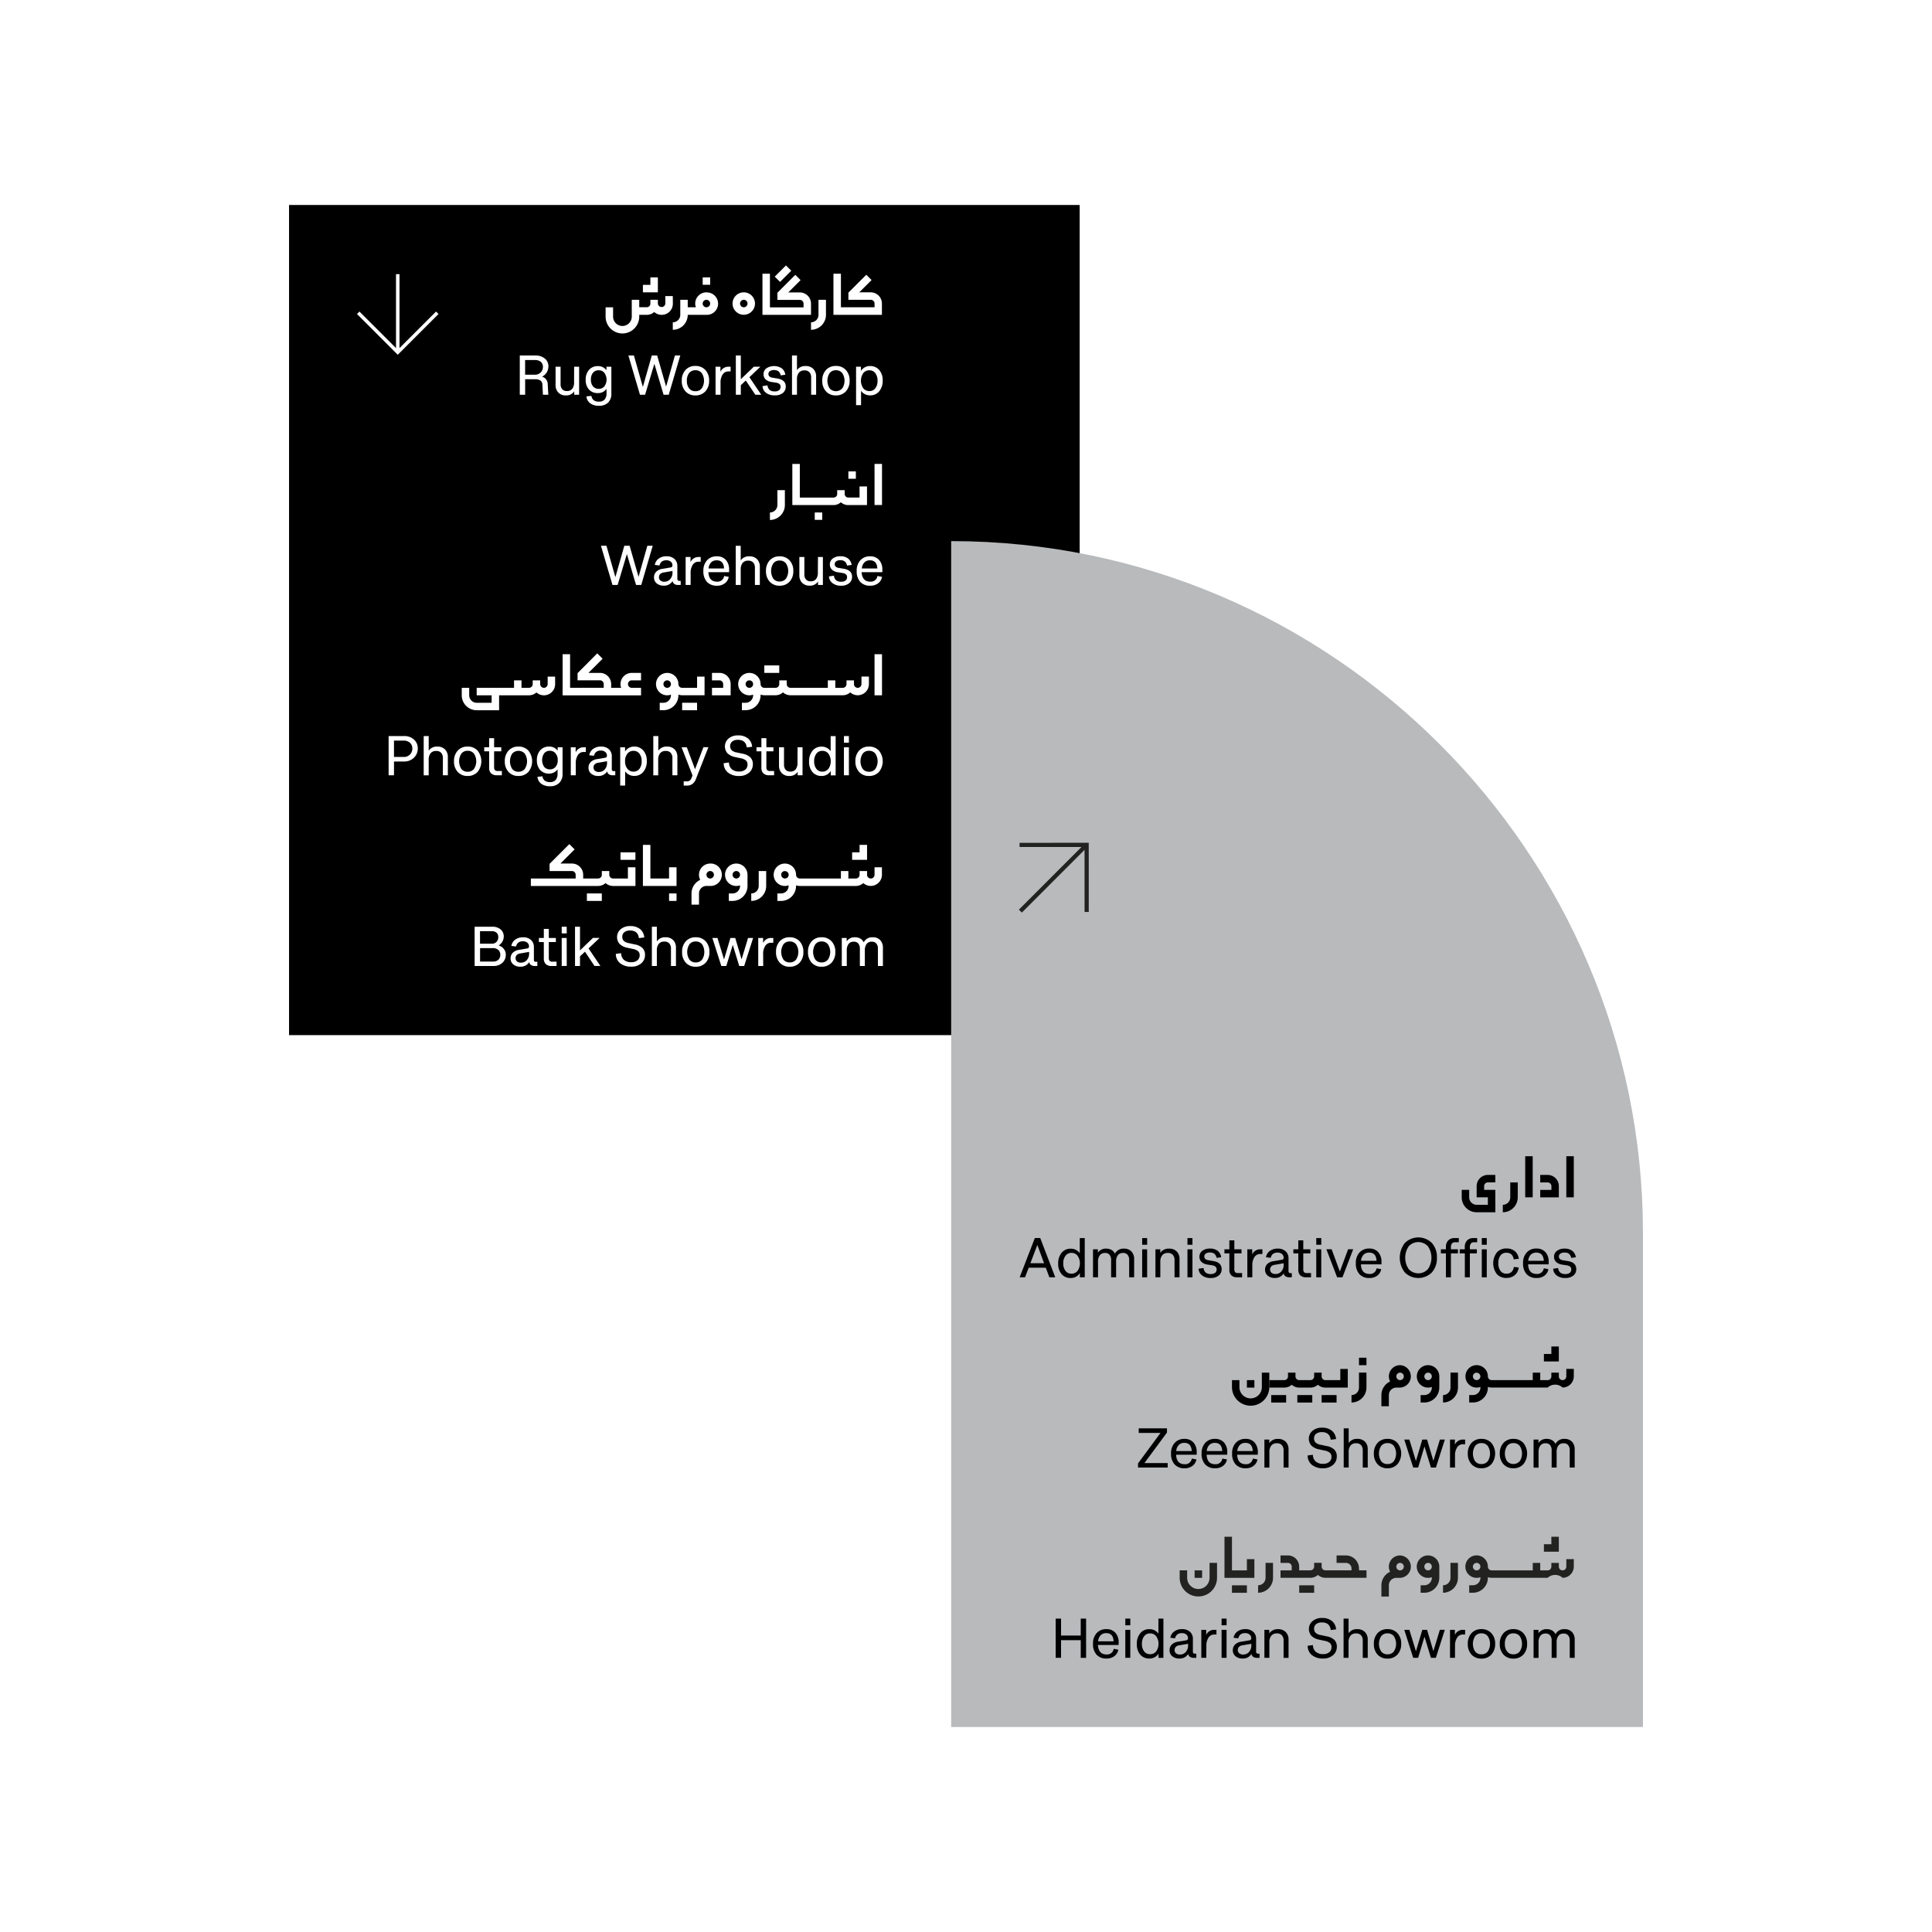<svg xmlns="http://www.w3.org/2000/svg" viewBox="0 0 1080 1080"><defs><style>.cls-1{fill:#fff;}.cls-2{fill:#b8babc;}.cls-3{fill:#222221;}</style></defs><g id="Background"><rect class="cls-1" width="1080" height="1080"/></g><g id="Graphics"><rect x="161.58" y="114.59" width="441.96" height="464.05"/><path class="cls-2" d="M531.71,965.41H918.42V689.19c0-212.69-174-386.71-386.71-386.71Z"/><polygon class="cls-1" points="222.35 198.32 199.56 175.53 200.94 174.16 222.35 195.56 243.75 174.16 245.13 175.53 222.35 198.32"/><rect class="cls-1" x="221.37" y="153.26" width="1.95" height="43.68"/><path d="M759.68,775.67a4.18,4.18,0,0,1-4.18,4.18V784a8.37,8.37,0,0,0,8.36-8.36v-8.35h-4.18Z"/><rect x="759.68" y="758.97" width="4.18" height="4.18"/><path d="M749.24,771.5h-8.36a2.09,2.09,0,0,1-2.08-2.09v-2.09h-4.18v2.09a2.1,2.1,0,0,1-2.09,2.09h-6.26a2.1,2.1,0,0,1-2.09-2.09v-2.09H720v2.09a2.09,2.09,0,0,1-2.09,2.09h-8.35v4.17h8.35a6.21,6.21,0,0,0,4.18-1.6,6.21,6.21,0,0,0,4.18,1.6h6.26a6.23,6.23,0,0,0,4.18-1.6,6.2,6.2,0,0,0,4.17,1.6h12.53V765.23h-4.17Z"/><rect x="738.8" y="779.85" width="8.35" height="4.18"/><rect x="725.22" y="779.85" width="8.35" height="4.18"/><rect x="710.61" y="779.85" width="8.35" height="4.18"/><rect x="697.03" y="771.5" width="4.18" height="4.18"/><path d="M705.38,775.68a6.27,6.27,0,0,1-12.53,0V771.5h-4.17v4.18a10.44,10.44,0,0,0,20.87,0v-8.36h-4.17Z"/><path d="M810.84,775.67a4.18,4.18,0,0,1-4.18,4.18V784a8.37,8.37,0,0,0,8.36-8.36v-8.35h-4.18Z"/><polygon points="871.4 752.7 867.22 752.7 867.22 756.88 863.05 756.88 863.05 761.06 871.4 761.06 871.4 752.7"/><path d="M875.58,765.23v4.18a2.09,2.09,0,0,1-4.18,0v-2.09h-4.18v2.09a2.09,2.09,0,0,1-2.08,2.09H861v-4.18h-4.18v4.18h-23a2.12,2.12,0,0,1-2.09-2.09h0a6.22,6.22,0,0,0-2.31-4.86,6.26,6.26,0,0,0-8.81,8.81,6.22,6.22,0,0,0,4.86,2.31,6.33,6.33,0,0,0,2.09-.36v.36a4.18,4.18,0,0,1-4.18,4.18h-2.09V784h2.09a8.36,8.36,0,0,0,8.35-8.36v-.36a6.17,6.17,0,0,0,2.09.36h31.33a6.22,6.22,0,0,1,8.35,0,6.27,6.27,0,0,0,6.26-6.26v-4.18Zm-50.12,6.27a2.09,2.09,0,0,1-1.62-.78,2.08,2.08,0,0,1,1.15-3.35,2.59,2.59,0,0,1,.47,0,2.11,2.11,0,0,1,2.09,2.09h0A2.1,2.1,0,0,1,825.46,771.5Z"/><path d="M798.31,763.14a6.27,6.27,0,1,0,2.09,12.17v.36a4.18,4.18,0,0,1-4.18,4.18h-2.08V784h2.08a8.37,8.37,0,0,0,8.36-8.36v-6.26A6.27,6.27,0,0,0,798.31,763.14Zm0,8.36a2.09,2.09,0,1,1,2.09-2.09A2.1,2.1,0,0,1,798.31,771.5Z"/><path d="M782.65,763.14a6.27,6.27,0,0,0-5.57,9.13,8.35,8.35,0,0,0-4.87,7.58v6.26h4.17v-6.26a4.18,4.18,0,0,1,4.17-4.18h2.09a6.27,6.27,0,0,0,0-12.53Zm0,8.36a2.09,2.09,0,1,1,2.09-2.09A2.1,2.1,0,0,1,782.65,771.5Z"/><path d="M652.35,800.78l-12.6,17.07h13v2.53H636.16v-2.32L648.74,801H636.55v-2.54h15.8Z"/><path d="M662.23,818.5a3.69,3.69,0,0,0,4-3.16l2.57.5a5.73,5.73,0,0,1-2.21,3.6,7,7,0,0,1-4.34,1.33,7.26,7.26,0,0,1-5.62-2.13,8.66,8.66,0,0,1-2-6.09,8.46,8.46,0,0,1,2-5.95,7.05,7.05,0,0,1,5.49-2.26,6.45,6.45,0,0,1,5,2,7.86,7.86,0,0,1,1.84,5.51v1.34H657.46Q657.69,818.51,662.23,818.5Zm-.14-11.93a4.25,4.25,0,0,0-3.14,1.17,5.51,5.51,0,0,0-1.43,3.41h8.66Q665.94,806.58,662.09,806.57Z"/><path d="M679.3,818.5a3.68,3.68,0,0,0,4-3.16l2.57.5a5.64,5.64,0,0,1-2.21,3.6,7,7,0,0,1-4.33,1.33,7.26,7.26,0,0,1-5.62-2.13,8.66,8.66,0,0,1-2-6.09,8.46,8.46,0,0,1,2-5.95,7,7,0,0,1,5.49-2.26,6.45,6.45,0,0,1,5,2,7.86,7.86,0,0,1,1.84,5.51v1.34H674.53Q674.75,818.51,679.3,818.5Zm-.14-11.93a4.23,4.23,0,0,0-3.14,1.17,5.51,5.51,0,0,0-1.43,3.41h8.65Q683,806.58,679.16,806.57Z"/><path d="M696.36,818.5a3.69,3.69,0,0,0,4-3.16l2.57.5a5.69,5.69,0,0,1-2.21,3.6,7,7,0,0,1-4.34,1.33,7.27,7.27,0,0,1-5.62-2.13,8.66,8.66,0,0,1-2-6.09,8.5,8.5,0,0,1,2-5.95,7.05,7.05,0,0,1,5.49-2.26,6.48,6.48,0,0,1,5.05,2,7.9,7.9,0,0,1,1.83,5.51v1.34H691.59Q691.83,818.51,696.36,818.5Zm-.13-11.93a4.26,4.26,0,0,0-3.15,1.17,5.57,5.57,0,0,0-1.43,3.41h8.66C700.16,808.1,698.79,806.57,696.23,806.57Z"/><path d="M720.31,810.23v10.15h-2.78v-9.65a4.16,4.16,0,0,0-1-2.94,3.53,3.53,0,0,0-2.74-1,3.83,3.83,0,0,0-3.12,1.27,5.57,5.57,0,0,0-1.07,3.71v8.64h-2.79V804.72h2.73v2a5.5,5.5,0,0,1,4.88-2.36,5.77,5.77,0,0,1,4.29,1.58A5.88,5.88,0,0,1,720.31,810.23Z"/><path d="M739.64,820.77a9.56,9.56,0,0,1-6.28-1.92,6.61,6.61,0,0,1-2.39-5.23l2.95-.38a5,5,0,0,0,1.59,3.76,6.06,6.06,0,0,0,4.13,1.29,5.11,5.11,0,0,0,3.4-1.06,3.54,3.54,0,0,0,1.25-2.86,2.91,2.91,0,0,0-.87-2.25,6.45,6.45,0,0,0-3-1.26l-2.92-.63a8.49,8.49,0,0,1-4.43-2.16,5.8,5.8,0,0,1,.6-8.22,7.82,7.82,0,0,1,5.32-1.76,8.46,8.46,0,0,1,5.52,1.68,6.61,6.61,0,0,1,2.35,4.68l-3,.37q-.52-4.26-4.9-4.26a5.09,5.09,0,0,0-3.25.94,3.14,3.14,0,0,0-1.15,2.57,3.09,3.09,0,0,0,.84,2.29,5.43,5.43,0,0,0,2.72,1.24l3.41.73a8.43,8.43,0,0,1,4.35,2,5.29,5.29,0,0,1,1.39,3.84,6,6,0,0,1-2.1,4.7A8.14,8.14,0,0,1,739.64,820.77Z"/><path d="M764.57,810.23v10.15h-2.78v-9.65a4.16,4.16,0,0,0-1-2.94,3.54,3.54,0,0,0-2.74-1A3.83,3.83,0,0,0,755,808a5.57,5.57,0,0,0-1.08,3.71v8.64h-2.78V798.45h2.78v8.19a5.49,5.49,0,0,1,4.82-2.3,5.78,5.78,0,0,1,4.3,1.58A5.88,5.88,0,0,1,764.57,810.23Z"/><path d="M768,812.55a8.49,8.49,0,0,1,2.06-5.95,7.21,7.21,0,0,1,5.55-2.26,7.3,7.3,0,0,1,5.57,2.26,9.48,9.48,0,0,1,0,11.9,7.27,7.27,0,0,1-5.57,2.27,7.18,7.18,0,0,1-5.55-2.27A8.48,8.48,0,0,1,768,812.55Zm11.15,4.29a7.83,7.83,0,0,0,0-8.58,4.35,4.35,0,0,0-3.54-1.56,4.28,4.28,0,0,0-3.5,1.56,7.9,7.9,0,0,0,0,8.59,4.25,4.25,0,0,0,3.5,1.56A4.32,4.32,0,0,0,779.16,816.84Z"/><path d="M792.75,820.38H790l-5-15.66h2.84l3.67,12,3.56-12h2.66l3.55,11.93,3.63-11.93h2.77l-5,15.66H799.9l-3.61-11.8Z"/><path d="M813.35,820.38h-2.78V804.72h2.72v2.85a4.84,4.84,0,0,1,4.48-2.85H819v2.63h-1.24a3.71,3.71,0,0,0-3.19,1.72,8,8,0,0,0-1.2,4.65Z"/><path d="M820.51,812.55a8.45,8.45,0,0,1,2.07-5.95,7.18,7.18,0,0,1,5.55-2.26,7.29,7.29,0,0,1,5.56,2.26,9.48,9.48,0,0,1,0,11.9,7.27,7.27,0,0,1-5.56,2.27,7.16,7.16,0,0,1-5.55-2.27A8.44,8.44,0,0,1,820.51,812.55Zm11.15,4.29a7.83,7.83,0,0,0,0-8.58,4.34,4.34,0,0,0-3.53-1.56,4.29,4.29,0,0,0-3.51,1.56,8,8,0,0,0,0,8.59,4.26,4.26,0,0,0,3.51,1.56A4.32,4.32,0,0,0,831.66,816.84Z"/><path d="M838.39,812.55a8.49,8.49,0,0,1,2.06-5.95,7.21,7.21,0,0,1,5.55-2.26,7.32,7.32,0,0,1,5.57,2.26,9.48,9.48,0,0,1,0,11.9,7.29,7.29,0,0,1-5.57,2.27,7.18,7.18,0,0,1-5.55-2.27A8.48,8.48,0,0,1,838.39,812.55Zm11.15,4.29a7.83,7.83,0,0,0,0-8.58A4.35,4.35,0,0,0,846,806.7a4.28,4.28,0,0,0-3.5,1.56,7.92,7.92,0,0,0,0,8.59,4.75,4.75,0,0,0,7,0Z"/><path d="M870.17,811.74v8.64h-2.79v-9.65a4.38,4.38,0,0,0-.89-2.93,3.13,3.13,0,0,0-2.52-1,3.48,3.48,0,0,0-2.91,1.27,5.92,5.92,0,0,0-1,3.71v8.64h-2.79V804.72H860v1.92a5.25,5.25,0,0,1,4.6-2.3,5.84,5.84,0,0,1,3,.73,4.67,4.67,0,0,1,1.92,2.1,5.3,5.3,0,0,1,5-2.83,5.6,5.6,0,0,1,4.22,1.58,6,6,0,0,1,1.52,4.31v10.15h-2.78v-9.65a4.28,4.28,0,0,0-.91-2.93,3.13,3.13,0,0,0-2.52-1,3.48,3.48,0,0,0-2.91,1.27A5.92,5.92,0,0,0,870.17,811.74Z"/><path d="M593.13,926.74h-3V904.81h3v9.46h11v-9.46h3v21.93h-3v-9.87h-11Z"/><path d="M618.57,924.86a3.69,3.69,0,0,0,4-3.17l2.57.51a5.64,5.64,0,0,1-2.21,3.6,7,7,0,0,1-4.33,1.32A7.29,7.29,0,0,1,613,925a8.66,8.66,0,0,1-2-6.09,8.44,8.44,0,0,1,2-5.95,7,7,0,0,1,5.49-2.26,6.47,6.47,0,0,1,5,2,7.87,7.87,0,0,1,1.84,5.51v1.35h-11.6C614,923.09,615.54,924.86,618.57,924.86Zm-.14-11.93a4.27,4.27,0,0,0-3.14,1.16,5.54,5.54,0,0,0-1.43,3.41h8.65Q622.29,912.93,618.43,912.93Z"/><path d="M631.84,908.54h-2.78v-3.73h2.78Zm0,18.2h-2.78V911.08h2.78Z"/><path d="M642.48,927.12a6.42,6.42,0,0,1-5.1-2.2A8.73,8.73,0,0,1,635.5,919a9.06,9.06,0,0,1,1.91-6,6.28,6.28,0,0,1,5.07-2.29,6,6,0,0,1,5.08,2.53v-8.42h2.79v21.93h-2.73v-2.36A5.87,5.87,0,0,1,642.48,927.12Zm-4.14-8.21a6.68,6.68,0,0,0,1.23,4.22,4,4,0,0,0,3.31,1.57,4.21,4.21,0,0,0,3.45-1.58,7.48,7.48,0,0,0,0-8.43,4.21,4.21,0,0,0-3.43-1.61,4,4,0,0,0-3.31,1.58A6.75,6.75,0,0,0,638.34,918.91Z"/><path d="M668,924.41h.75v2.33h-1.51a3.49,3.49,0,0,1-2.07-.59,2.18,2.18,0,0,1-.93-1.63,5.49,5.49,0,0,1-5,2.6,5.87,5.87,0,0,1-3.94-1.28,4.12,4.12,0,0,1-1.5-3.29,4.42,4.42,0,0,1,1.22-3.21,6.16,6.16,0,0,1,3.5-1.62l4.58-.78a1.06,1.06,0,0,0,1-1.14,2.64,2.64,0,0,0-.91-2.07,3.72,3.72,0,0,0-2.51-.8,4.08,4.08,0,0,0-2.52.71,3.71,3.71,0,0,0-1.29,2.19l-2.64-.3a5.3,5.3,0,0,1,2.13-3.5,7.13,7.13,0,0,1,4.43-1.33,6.27,6.27,0,0,1,4.42,1.49,5.19,5.19,0,0,1,1.62,4v7a1.24,1.24,0,0,0,.26.91A1.21,1.21,0,0,0,668,924.41Zm-11.41-2.06a2.3,2.3,0,0,0,.8,1.86,3.32,3.32,0,0,0,2.21.68,4.19,4.19,0,0,0,3.27-1.43,5.34,5.34,0,0,0,1.28-3.68v-.9l-5,.87a3.22,3.22,0,0,0-1.89.87A2.41,2.41,0,0,0,656.63,922.35Z"/><path d="M674.32,926.74h-2.78V911.08h2.72v2.84a4.86,4.86,0,0,1,4.48-2.84H680v2.63h-1.24a3.69,3.69,0,0,0-3.19,1.72,8,8,0,0,0-1.2,4.64Z"/><path d="M685.66,908.54h-2.79v-3.73h2.79Zm0,18.2h-2.79V911.08h2.79Z"/><path d="M703.35,924.41h.75v2.33h-1.51a3.49,3.49,0,0,1-2.07-.59,2.18,2.18,0,0,1-.93-1.63,5.49,5.49,0,0,1-5,2.6,5.87,5.87,0,0,1-3.94-1.28,4.12,4.12,0,0,1-1.5-3.29,4.42,4.42,0,0,1,1.22-3.21,6.16,6.16,0,0,1,3.5-1.62l4.58-.78a1.06,1.06,0,0,0,1-1.14,2.64,2.64,0,0,0-.91-2.07,3.71,3.71,0,0,0-2.51-.8,4.08,4.08,0,0,0-2.52.71,3.71,3.71,0,0,0-1.29,2.19l-2.64-.3a5.3,5.3,0,0,1,2.13-3.5,7.13,7.13,0,0,1,4.43-1.33,6.27,6.27,0,0,1,4.42,1.49,5.19,5.19,0,0,1,1.62,4v7a1.24,1.24,0,0,0,.26.91A1.21,1.21,0,0,0,703.35,924.41Zm-11.41-2.06a2.3,2.3,0,0,0,.8,1.86,3.33,3.33,0,0,0,2.22.68,4.19,4.19,0,0,0,3.26-1.43,5.34,5.34,0,0,0,1.28-3.68v-.9l-5,.87a3.25,3.25,0,0,0-1.89.87A2.41,2.41,0,0,0,691.94,922.35Z"/><path d="M720.31,916.58v10.16h-2.78v-9.65a4.17,4.17,0,0,0-1-3,3.58,3.58,0,0,0-2.74-1,3.86,3.86,0,0,0-3.12,1.27,5.61,5.61,0,0,0-1.08,3.72v8.64h-2.78V911.08h2.72v2a5.5,5.5,0,0,1,4.88-2.35,5.74,5.74,0,0,1,4.3,1.58A5.85,5.85,0,0,1,720.31,916.58Z"/><path d="M739.64,927.12a9.64,9.64,0,0,1-6.29-1.91A6.63,6.63,0,0,1,731,920l2.95-.38a5,5,0,0,0,1.58,3.75,6.11,6.11,0,0,0,4.14,1.29,5.05,5.05,0,0,0,3.4-1.06,3.56,3.56,0,0,0,1.25-2.85,2.93,2.93,0,0,0-.87-2.26,6.66,6.66,0,0,0-3-1.26l-2.92-.63a8.38,8.38,0,0,1-4.42-2.15,5.81,5.81,0,0,1,.6-8.23,7.87,7.87,0,0,1,5.32-1.76,8.43,8.43,0,0,1,5.51,1.68,6.57,6.57,0,0,1,2.35,4.68l-3,.37q-.52-4.24-4.9-4.25a5,5,0,0,0-3.25.94,3.13,3.13,0,0,0-1.15,2.56,3.09,3.09,0,0,0,.84,2.29,5.27,5.27,0,0,0,2.72,1.24l3.41.74a8.35,8.35,0,0,1,4.34,2,5.24,5.24,0,0,1,1.4,3.84,6,6,0,0,1-2.1,4.69A8.18,8.18,0,0,1,739.64,927.12Z"/><path d="M764.57,916.58v10.16h-2.78v-9.65a4.22,4.22,0,0,0-1-3,3.59,3.59,0,0,0-2.75-1,3.89,3.89,0,0,0-3.12,1.27,5.67,5.67,0,0,0-1.07,3.72v8.64h-2.78V904.81h2.78V913a5.47,5.47,0,0,1,4.82-2.29,5.74,5.74,0,0,1,4.3,1.58A5.85,5.85,0,0,1,764.57,916.58Z"/><path d="M768,918.91a8.48,8.48,0,0,1,2.06-5.95,7.18,7.18,0,0,1,5.55-2.26,7.28,7.28,0,0,1,5.57,2.26,8.33,8.33,0,0,1,2.1,5.95,8.45,8.45,0,0,1-2.1,6,7.28,7.28,0,0,1-5.57,2.26,7.18,7.18,0,0,1-5.55-2.26A8.48,8.48,0,0,1,768,918.91Zm11.15,4.29a7.83,7.83,0,0,0,0-8.58,4.32,4.32,0,0,0-3.54-1.57,4.25,4.25,0,0,0-3.5,1.57,7.92,7.92,0,0,0,0,8.59,4.27,4.27,0,0,0,3.51,1.56A4.35,4.35,0,0,0,779.16,923.2Z"/><path d="M792.75,926.74H790l-5-15.66h2.85l3.67,12,3.56-12h2.66L801.27,923l3.62-11.93h2.77l-5,15.66h-2.76l-3.6-11.81Z"/><path d="M813.35,926.74h-2.78V911.08h2.72v2.84a4.85,4.85,0,0,1,4.48-2.84H819v2.63h-1.24a3.71,3.71,0,0,0-3.2,1.72,8.05,8.05,0,0,0-1.19,4.64Z"/><path d="M820.51,918.91a8.48,8.48,0,0,1,2.06-5.95,7.18,7.18,0,0,1,5.55-2.26,7.28,7.28,0,0,1,5.57,2.26,8.33,8.33,0,0,1,2.1,5.95,8.45,8.45,0,0,1-2.1,6,7.28,7.28,0,0,1-5.57,2.26,7.18,7.18,0,0,1-5.55-2.26A8.48,8.48,0,0,1,820.51,918.91Zm11.15,4.29a7.83,7.83,0,0,0,0-8.58,4.32,4.32,0,0,0-3.54-1.57,4.25,4.25,0,0,0-3.5,1.57,7.92,7.92,0,0,0,0,8.59,4.27,4.27,0,0,0,3.51,1.56A4.35,4.35,0,0,0,831.66,923.2Z"/><path d="M838.39,918.91a8.43,8.43,0,0,1,2.06-5.95A7.18,7.18,0,0,1,846,910.7a7.29,7.29,0,0,1,5.57,2.26,8.37,8.37,0,0,1,2.09,5.95,8.49,8.49,0,0,1-2.09,6,7.29,7.29,0,0,1-5.57,2.26,7.18,7.18,0,0,1-5.55-2.26A8.43,8.43,0,0,1,838.39,918.91Zm11.15,4.29a7.83,7.83,0,0,0,0-8.58,4.32,4.32,0,0,0-3.54-1.57,4.25,4.25,0,0,0-3.5,1.57,6.59,6.59,0,0,0-1.27,4.29,6.67,6.67,0,0,0,1.26,4.3,4.26,4.26,0,0,0,3.51,1.56A4.35,4.35,0,0,0,849.54,923.2Z"/><path d="M870.16,918.1v8.64h-2.78v-9.65a4.41,4.41,0,0,0-.89-2.94,3.16,3.16,0,0,0-2.52-1,3.48,3.48,0,0,0-2.91,1.28,5.9,5.9,0,0,0-1,3.71v8.64h-2.78V911.08H860V913a5.26,5.26,0,0,1,4.61-2.29,5.94,5.94,0,0,1,3,.72,4.74,4.74,0,0,1,1.92,2.11,5.3,5.3,0,0,1,5-2.83,5.57,5.57,0,0,1,4.22,1.58,6,6,0,0,1,1.52,4.3v10.16H877.5v-9.65a4.36,4.36,0,0,0-.9-2.94,3.16,3.16,0,0,0-2.52-1,3.46,3.46,0,0,0-2.91,1.28A5.9,5.9,0,0,0,870.16,918.1Z"/><path d="M584.6,708.65h-9.54L573,714H570l8.49-21.93h3l8.4,21.93h-3.29ZM576,706.14h7.64l-3.76-10.22Z"/><path d="M598.52,714.41a6.46,6.46,0,0,1-5.11-2.2,8.78,8.78,0,0,1-1.88-5.89,9.11,9.11,0,0,1,1.91-6,6.31,6.31,0,0,1,5.08-2.29,6,6,0,0,1,5.08,2.54V692.1h2.78V714h-2.72v-2.36A5.89,5.89,0,0,1,598.52,714.41Zm-4.14-8.21a6.68,6.68,0,0,0,1.23,4.22,4,4,0,0,0,3.31,1.58,4.22,4.22,0,0,0,3.45-1.59,7.48,7.48,0,0,0,0-8.43,4.21,4.21,0,0,0-3.43-1.61,4,4,0,0,0-3.31,1.59A6.72,6.72,0,0,0,594.38,706.2Z"/><path d="M623.91,705.39V714h-2.79v-9.65a4.43,4.43,0,0,0-.89-2.94,3.16,3.16,0,0,0-2.52-1,3.49,3.49,0,0,0-2.91,1.28,5.9,5.9,0,0,0-1,3.71V714H611V698.37h2.73v1.91a5.24,5.24,0,0,1,4.6-2.29,5.94,5.94,0,0,1,3,.72,4.74,4.74,0,0,1,1.92,2.11,5.3,5.3,0,0,1,5-2.83,5.57,5.57,0,0,1,4.22,1.58,6,6,0,0,1,1.52,4.31V714h-2.78v-9.65a4.33,4.33,0,0,0-.91-2.94,3.16,3.16,0,0,0-2.52-1,3.49,3.49,0,0,0-2.91,1.28A5.9,5.9,0,0,0,623.91,705.39Z"/><path d="M641.26,695.83h-2.78V692.1h2.78Zm0,18.2h-2.78V698.37h2.78Z"/><path d="M659.36,703.88V714h-2.79v-9.65a4.19,4.19,0,0,0-1-2.94,3.57,3.57,0,0,0-2.75-1,3.86,3.86,0,0,0-3.12,1.27,5.67,5.67,0,0,0-1.07,3.72V714H645.9V698.37h2.72v2A5.5,5.5,0,0,1,653.5,698a5.71,5.71,0,0,1,4.29,1.58A5.87,5.87,0,0,1,659.36,703.88Z"/><path d="M666.59,695.83H663.8V692.1h2.79Zm0,18.2H663.8V698.37h2.79Z"/><path d="M676.79,714.41A7.64,7.64,0,0,1,672,713a5,5,0,0,1-2-3.78l2.78-.41a3.84,3.84,0,0,0,1.19,2.55,4.24,4.24,0,0,0,2.82.83,3.91,3.91,0,0,0,2.47-.67,2.4,2.4,0,0,0,.85-2c0-1.25-.92-2-2.75-2.25l-2.25-.35a6.33,6.33,0,0,1-3.44-1.48,3.9,3.9,0,0,1-1.18-2.94,4,4,0,0,1,1.6-3.27,6.7,6.7,0,0,1,4.29-1.27,6.81,6.81,0,0,1,4.29,1.24,5.51,5.51,0,0,1,2,3.59l-2.57.37a4,4,0,0,0-1.27-2.3,3.81,3.81,0,0,0-2.46-.7,3.91,3.91,0,0,0-2.31.6,1.85,1.85,0,0,0-.84,1.59,1.82,1.82,0,0,0,.57,1.43,3.51,3.51,0,0,0,1.86.72l2.5.42q4.75.76,4.76,4.48a4.44,4.44,0,0,1-1.64,3.63A6.79,6.79,0,0,1,676.79,714.41Z"/><path d="M684.46,700.66v-2.29h2.76v-5H690v5h4v2.29h-4v8.77a2.6,2.6,0,0,0,.44,1.72,1.92,1.92,0,0,0,1.5.49h2.39V714h-2.81a4.38,4.38,0,0,1-3.2-1.08,4.21,4.21,0,0,1-1.1-3.14v-9.15Z"/><path d="M700.05,714h-2.78V698.37H700v2.84a4.85,4.85,0,0,1,4.48-2.84h1.21V701h-1.24a3.71,3.71,0,0,0-3.2,1.72,8.05,8.05,0,0,0-1.19,4.64Z"/><path d="M721.38,711.7h.75V714h-1.51a3.49,3.49,0,0,1-2.07-.59,2.16,2.16,0,0,1-.93-1.63,5.46,5.46,0,0,1-5,2.6,5.85,5.85,0,0,1-3.95-1.28,4.11,4.11,0,0,1-1.5-3.29,4.35,4.35,0,0,1,1.23-3.2A6.08,6.08,0,0,1,712,705l4.57-.78a1.07,1.07,0,0,0,1-1.14,2.65,2.65,0,0,0-.92-2.07,3.71,3.71,0,0,0-2.51-.8,4.08,4.08,0,0,0-2.52.71,3.73,3.73,0,0,0-1.28,2.2l-2.65-.31a5.33,5.33,0,0,1,2.13-3.5,7.15,7.15,0,0,1,4.43-1.33,6.26,6.26,0,0,1,4.43,1.5,5.21,5.21,0,0,1,1.61,4v7a1.27,1.27,0,0,0,.26.91A1.23,1.23,0,0,0,721.38,711.7ZM710,709.64a2.32,2.32,0,0,0,.8,1.87,3.38,3.38,0,0,0,2.22.67,4.19,4.19,0,0,0,3.26-1.43,5.32,5.32,0,0,0,1.28-3.68v-.9l-5,.87a3.28,3.28,0,0,0-1.89.87A2.41,2.41,0,0,0,710,709.64Z"/><path d="M723,700.66v-2.29h2.76v-5h2.78v5h3.94v2.29h-3.94v8.77a2.66,2.66,0,0,0,.43,1.72,2,2,0,0,0,1.51.49h2.39V714h-2.82a4.37,4.37,0,0,1-3.19-1.08,4.17,4.17,0,0,1-1.1-3.14v-9.15Z"/><path d="M738.59,695.83H735.8V692.1h2.79Zm0,18.2H735.8V698.37h2.79Z"/><path d="M750.45,714h-3l-6-15.66h2.94l4.6,12.46,4.62-12.46h2.84Z"/><path d="M765.53,712.15a3.69,3.69,0,0,0,4-3.17l2.57.51a5.73,5.73,0,0,1-2.21,3.6,7,7,0,0,1-4.34,1.32,7.31,7.31,0,0,1-5.62-2.12,8.66,8.66,0,0,1-2-6.09,8.44,8.44,0,0,1,2-6,7,7,0,0,1,5.49-2.26,6.48,6.48,0,0,1,5,2,7.87,7.87,0,0,1,1.83,5.5v1.35H760.76C760.91,710.38,762.5,712.15,765.53,712.15Zm-.14-11.93a4.28,4.28,0,0,0-3.14,1.16,5.6,5.6,0,0,0-1.43,3.41h8.66C769.33,701.74,768,700.22,765.39,700.22Z"/><path d="M803.24,703.06a11.65,11.65,0,0,1-2.84,8.25,10.73,10.73,0,0,1-15.09,0,13.4,13.4,0,0,1,0-16.47,10.74,10.74,0,0,1,15.12,0A11.62,11.62,0,0,1,803.24,703.06Zm-15.75-6.38a11.35,11.35,0,0,0,0,12.78,7.29,7.29,0,0,0,10.72,0,11.32,11.32,0,0,0,0-12.78,7.3,7.3,0,0,0-10.73,0Z"/><path d="M811.07,700.66V714h-2.79V700.66h-2.82v-2.29h2.82v-1.19a5.2,5.2,0,0,1,1.27-3.76,4.85,4.85,0,0,1,3.65-1.32h2.28v2.32h-2.07a2.11,2.11,0,0,0-1.76.72,3.51,3.51,0,0,0-.58,2.22v1H815v2.29Z"/><path d="M821.66,700.66V714h-2.8V700.66H816v-2.29h2.82v-1.19a5.21,5.21,0,0,1,1.28-3.76,4.82,4.82,0,0,1,3.64-1.32h2v2.32H824a2.12,2.12,0,0,0-1.77.72,3.52,3.52,0,0,0-.57,2.22v1h3.91v2.29Zm9.45-4.83h-2.78V692.1h2.78Zm0,18.2h-2.78V698.37h2.78Z"/><path d="M842.12,712a4,4,0,0,0,2.83-1,4.32,4.32,0,0,0,1.28-2.78l2.73.32a6.33,6.33,0,0,1-2.17,4.25,7,7,0,0,1-4.67,1.58,6.87,6.87,0,0,1-5.41-2.2,10,10,0,0,1,0-12,6.87,6.87,0,0,1,5.38-2.26,7.16,7.16,0,0,1,4.74,1.5,6.53,6.53,0,0,1,2.19,4.26l-2.85.32c-.38-2.46-1.75-3.7-4.11-3.7a3.9,3.9,0,0,0-3.3,1.55,7,7,0,0,0-1.18,4.34,6.73,6.73,0,0,0,1.18,4.24A4,4,0,0,0,842.12,712Z"/><path d="M859,712.15a3.7,3.7,0,0,0,4-3.17l2.57.51a5.69,5.69,0,0,1-2.21,3.6,7.06,7.06,0,0,1-4.34,1.32,7.31,7.31,0,0,1-5.62-2.12,8.66,8.66,0,0,1-2-6.09,8.49,8.49,0,0,1,2-6,7,7,0,0,1,5.49-2.26,6.48,6.48,0,0,1,5,2,7.87,7.87,0,0,1,1.83,5.5v1.35H854.23C854.38,710.38,856,712.15,859,712.15Zm-.13-11.93a4.29,4.29,0,0,0-3.15,1.16,5.54,5.54,0,0,0-1.43,3.41H863Q862.71,700.22,858.87,700.22Z"/><path d="M875.06,714.41a7.64,7.64,0,0,1-4.83-1.39,5,5,0,0,1-2-3.78l2.78-.41a3.84,3.84,0,0,0,1.19,2.55,4.24,4.24,0,0,0,2.82.83,3.91,3.91,0,0,0,2.47-.67,2.37,2.37,0,0,0,.85-2c0-1.25-.92-2-2.76-2.25l-2.24-.35a6.33,6.33,0,0,1-3.44-1.48,3.9,3.9,0,0,1-1.18-2.94,3.94,3.94,0,0,1,1.61-3.27,6.67,6.67,0,0,1,4.28-1.27,6.81,6.81,0,0,1,4.29,1.24,5.51,5.51,0,0,1,2,3.59l-2.57.37a4.06,4.06,0,0,0-1.26-2.3,3.86,3.86,0,0,0-2.47-.7,3.91,3.91,0,0,0-2.31.6,1.89,1.89,0,0,0-.85,1.59,1.83,1.83,0,0,0,.58,1.43,3.51,3.51,0,0,0,1.86.72l2.51.42q4.76.76,4.75,4.48a4.46,4.46,0,0,1-1.63,3.63A6.83,6.83,0,0,1,875.06,714.41Z"/><path d="M844.25,669.31a4.18,4.18,0,0,1-4.17,4.18v4.17a8.36,8.36,0,0,0,8.35-8.35V661h-4.18Z"/><rect x="875.58" y="646.34" width="4.18" height="22.97"/><rect x="852.61" y="646.34" width="4.18" height="22.97"/><path d="M865.14,656.78H861V661h4.18a2.08,2.08,0,0,1,2.08,2.09v2.08H861v4.18H871.4v-6.26A6.27,6.27,0,0,0,865.14,656.78Z"/><path d="M825.46,663.05v6.26h6.26v4.18h-6.26a4.19,4.19,0,0,1-4.18-4.18v-4.18h-4.17v4.18a8.35,8.35,0,0,0,8.35,8.35H835.9V665.13h-6.26v-2.08a2.08,2.08,0,0,1,2.08-2.09h4.18v-4.18h-4.18A6.27,6.27,0,0,0,825.46,663.05Z"/><path class="cls-1" d="M345.26,327h-2.88l-6.45-21.93H339l5,17.57,5-17.57h2.95l5,17.39,4.93-17.39h3L358.46,327h-2.9l-5.13-17.28Z"/><path class="cls-1" d="M379.77,324.71h.75V327H379a3.44,3.44,0,0,1-2.06-.59,2.15,2.15,0,0,1-.94-1.63,5.46,5.46,0,0,1-4.95,2.6,5.89,5.89,0,0,1-3.95-1.27,4.13,4.13,0,0,1-1.5-3.3,4.37,4.37,0,0,1,1.23-3.2,6.14,6.14,0,0,1,3.5-1.63l4.57-.78a1.06,1.06,0,0,0,1-1.13A2.65,2.65,0,0,0,375,314a3.71,3.71,0,0,0-2.51-.8,4.08,4.08,0,0,0-2.52.71,3.73,3.73,0,0,0-1.28,2.2l-2.65-.31a5.36,5.36,0,0,1,2.13-3.5,7.15,7.15,0,0,1,4.43-1.33,6.26,6.26,0,0,1,4.43,1.5,5.21,5.21,0,0,1,1.61,4v7a1.31,1.31,0,0,0,.26.92A1.27,1.27,0,0,0,379.77,324.71Zm-11.4-2.07a2.31,2.31,0,0,0,.79,1.87,3.33,3.33,0,0,0,2.22.67,4.19,4.19,0,0,0,3.26-1.43,5.32,5.32,0,0,0,1.28-3.68v-.9l-5,.87a3.28,3.28,0,0,0-1.88.87A2.37,2.37,0,0,0,368.37,322.64Z"/><path class="cls-1" d="M386.06,327h-2.78V311.37H386v2.85a4.84,4.84,0,0,1,4.48-2.85h1.21V314h-1.24a3.71,3.71,0,0,0-3.2,1.72,8.07,8.07,0,0,0-1.19,4.64Z"/><path class="cls-1" d="M400.8,325.15a3.7,3.7,0,0,0,4-3.17l2.57.51a5.73,5.73,0,0,1-2.21,3.6,7.06,7.06,0,0,1-4.34,1.32,7.31,7.31,0,0,1-5.62-2.12,8.66,8.66,0,0,1-2-6.09,8.44,8.44,0,0,1,2-5.95,7,7,0,0,1,5.49-2.26,6.48,6.48,0,0,1,5.05,2,7.87,7.87,0,0,1,1.83,5.5v1.35H396Q396.26,325.15,400.8,325.15Zm-.14-11.93a4.28,4.28,0,0,0-3.14,1.16,5.56,5.56,0,0,0-1.43,3.41h8.66C404.59,314.75,403.23,313.22,400.66,313.22Z"/><path class="cls-1" d="M424.75,316.88V327H422v-9.65a4.16,4.16,0,0,0-1-2.94,3.55,3.55,0,0,0-2.74-1,3.86,3.86,0,0,0-3.12,1.27,5.61,5.61,0,0,0-1.08,3.72V327h-2.78V305.1h2.78v8.18a5.47,5.47,0,0,1,4.82-2.29,5.78,5.78,0,0,1,4.3,1.58A5.88,5.88,0,0,1,424.75,316.88Z"/><path class="cls-1" d="M428.19,319.2a8.44,8.44,0,0,1,2.07-5.95,7.15,7.15,0,0,1,5.55-2.26,7.26,7.26,0,0,1,5.56,2.26,8.33,8.33,0,0,1,2.1,5.95,8.43,8.43,0,0,1-2.1,5.95,7.26,7.26,0,0,1-5.56,2.26,7.15,7.15,0,0,1-5.55-2.26A8.44,8.44,0,0,1,428.19,319.2Zm11.15,4.29a7.83,7.83,0,0,0,0-8.58,4.35,4.35,0,0,0-3.53-1.57,4.29,4.29,0,0,0-3.51,1.57,8,8,0,0,0,0,8.59,4.26,4.26,0,0,0,3.51,1.56A4.32,4.32,0,0,0,439.34,323.49Z"/><path class="cls-1" d="M457.25,311.37H460V327h-2.72v-1.91a5.28,5.28,0,0,1-4.7,2.29,5.58,5.58,0,0,1-4.19-1.59,5.89,5.89,0,0,1-1.54-4.29V311.37h2.8v9.68a4.17,4.17,0,0,0,.92,2.91,3.33,3.33,0,0,0,2.61,1,3.62,3.62,0,0,0,3-1.28,5.77,5.77,0,0,0,1-3.71Z"/><path class="cls-1" d="M470.23,327.41A7.64,7.64,0,0,1,465.4,326a5,5,0,0,1-2-3.78l2.78-.41a3.89,3.89,0,0,0,1.19,2.56,4.25,4.25,0,0,0,2.82.82,3.91,3.91,0,0,0,2.47-.67,2.37,2.37,0,0,0,.85-2c0-1.24-.92-2-2.75-2.25l-2.25-.35a6.19,6.19,0,0,1-3.43-1.48,3.87,3.87,0,0,1-1.19-2.94,4,4,0,0,1,1.61-3.27,6.67,6.67,0,0,1,4.28-1.27,6.81,6.81,0,0,1,4.29,1.24,5.53,5.53,0,0,1,2,3.59l-2.57.37a4.06,4.06,0,0,0-1.26-2.3,3.86,3.86,0,0,0-2.47-.7,3.91,3.91,0,0,0-2.31.6,1.89,1.89,0,0,0-.84,1.59,1.82,1.82,0,0,0,.57,1.43,3.51,3.51,0,0,0,1.86.72l2.51.42q4.76.76,4.75,4.48a4.46,4.46,0,0,1-1.63,3.63A6.81,6.81,0,0,1,470.23,327.41Z"/><path class="cls-1" d="M486.49,325.15a3.69,3.69,0,0,0,4-3.17l2.57.51a5.64,5.64,0,0,1-2.21,3.6,7,7,0,0,1-4.33,1.32,7.29,7.29,0,0,1-5.62-2.12,8.66,8.66,0,0,1-2-6.09,8.44,8.44,0,0,1,2-5.95,7,7,0,0,1,5.49-2.26,6.45,6.45,0,0,1,5,2,7.83,7.83,0,0,1,1.84,5.5v1.35h-11.6Q482,325.15,486.49,325.15Zm-.14-11.93a4.27,4.27,0,0,0-3.14,1.16,5.56,5.56,0,0,0-1.43,3.41h8.65C490.28,314.75,488.92,313.22,486.35,313.22Z"/><rect class="cls-1" x="474.25" y="263.51" width="4.18" height="4.12"/><rect class="cls-1" x="455.45" y="286.48" width="4.18" height="4.12"/><path class="cls-1" d="M480.51,278.13h-6.32a2,2,0,0,1-2-2V274H468v2.14a2,2,0,0,1-2,2H447.1v-18.8h-4.18v23h23a6.17,6.17,0,0,0,4.12-1.58,6.17,6.17,0,0,0,4.12,1.58h10.5V271.92h-4.18Z"/><rect class="cls-1" x="488.87" y="259.33" width="4.18" height="22.97"/><path class="cls-1" d="M434.57,282.3a4.18,4.18,0,0,1-4.18,4.18v4.18a8.37,8.37,0,0,0,8.36-8.36V274h-4.18Z"/><path class="cls-1" d="M220.24,433.39h-3V411.46h8.65a7.82,7.82,0,0,1,5.51,1.94,6.36,6.36,0,0,1,2.13,4.92,7,7,0,0,1-2.16,5.26,7.5,7.5,0,0,1-5.48,2.1h-5.64Zm10.25-15.07a4,4,0,0,0-1.35-3.11,5,5,0,0,0-3.49-1.22h-5.41v9.15h5.41a4.6,4.6,0,0,0,4.84-4.82Z"/><path class="cls-1" d="M250.35,423.23v10.16h-2.78v-9.65a4.17,4.17,0,0,0-1-2.95,3.53,3.53,0,0,0-2.74-1,3.83,3.83,0,0,0-3.12,1.27,5.65,5.65,0,0,0-1.07,3.72v8.64h-2.79V411.46h2.79v8.18a5.46,5.46,0,0,1,4.81-2.3,5.74,5.74,0,0,1,4.3,1.59A5.85,5.85,0,0,1,250.35,423.23Z"/><path class="cls-1" d="M253.79,425.56a8.44,8.44,0,0,1,2.07-5.95,7.16,7.16,0,0,1,5.55-2.27,7.3,7.3,0,0,1,5.57,2.27,9.5,9.5,0,0,1,0,11.89,7.3,7.3,0,0,1-5.57,2.27,7.16,7.16,0,0,1-5.55-2.27A8.41,8.41,0,0,1,253.79,425.56Zm11.15,4.29a7.78,7.78,0,0,0,0-8.58,4.29,4.29,0,0,0-3.53-1.57,4.23,4.23,0,0,0-3.5,1.57,7.91,7.91,0,0,0,0,8.58,4.26,4.26,0,0,0,3.51,1.56A4.31,4.31,0,0,0,264.94,429.85Z"/><path class="cls-1" d="M270.68,420v-2.29h2.75v-5.05h2.78v5.05h4V420h-4v8.76a2.63,2.63,0,0,0,.44,1.73,1.92,1.92,0,0,0,1.5.49h2.39v2.39h-2.81a4.38,4.38,0,0,1-3.2-1.08,4.23,4.23,0,0,1-1.1-3.14V420Z"/><path class="cls-1" d="M282.19,425.56a8.44,8.44,0,0,1,2.07-5.95,7.16,7.16,0,0,1,5.55-2.27,7.3,7.3,0,0,1,5.57,2.27,9.5,9.5,0,0,1,0,11.89,7.3,7.3,0,0,1-5.57,2.27,7.16,7.16,0,0,1-5.55-2.27A8.41,8.41,0,0,1,282.19,425.56Zm11.15,4.29a7.83,7.83,0,0,0,0-8.58,4.73,4.73,0,0,0-7,0,7.93,7.93,0,0,0,0,8.58,4.26,4.26,0,0,0,3.51,1.56A4.33,4.33,0,0,0,293.34,429.85Z"/><path class="cls-1" d="M306.94,432.45a6.37,6.37,0,0,1-5-2.05,7.84,7.84,0,0,1-1.82-5.47,8,8,0,0,1,1.85-5.48,6.22,6.22,0,0,1,4.93-2.11,5.71,5.71,0,0,1,4.84,2.3v-1.91h2.73v14.94a6.78,6.78,0,0,1-1.85,5,6.94,6.94,0,0,1-5.14,1.84,8,8,0,0,1-4.94-1.4,5.34,5.34,0,0,1-2.1-3.86l2.79-.28a3.76,3.76,0,0,0,1.34,2.45,4.75,4.75,0,0,0,2.91.78,4,4,0,0,0,3.13-1.19,5.13,5.13,0,0,0,1.07-3.54v-2.44A5.62,5.62,0,0,1,306.94,432.45Zm-2.73-11.37a6.85,6.85,0,0,0,0,7.63,4.07,4.07,0,0,0,3.25,1.36,3.92,3.92,0,0,0,3.13-1.42,5.68,5.68,0,0,0,1.19-3.75,5.57,5.57,0,0,0-1.22-3.73,3.81,3.81,0,0,0-3.1-1.47A4,4,0,0,0,304.21,421.08Z"/><path class="cls-1" d="M321.86,433.39h-2.78V417.73h2.72v2.84a4.83,4.83,0,0,1,4.48-2.84h1.21v2.63h-1.24a3.71,3.71,0,0,0-3.2,1.72,8,8,0,0,0-1.19,4.64Z"/><path class="cls-1" d="M343.2,431.06h.74v2.33h-1.51a3.46,3.46,0,0,1-2.06-.59,2.18,2.18,0,0,1-.94-1.63,5.48,5.48,0,0,1-4.95,2.6,5.9,5.9,0,0,1-4-1.28,4.12,4.12,0,0,1-1.5-3.29,4.37,4.37,0,0,1,1.23-3.21,6.2,6.2,0,0,1,3.5-1.63l4.57-.78a1.06,1.06,0,0,0,1-1.13,2.63,2.63,0,0,0-.92-2.07,3.64,3.64,0,0,0-2.51-.8,4,4,0,0,0-2.52.71,3.67,3.67,0,0,0-1.28,2.19l-2.65-.3a5.42,5.42,0,0,1,2.13-3.51,7.22,7.22,0,0,1,4.43-1.33,6.26,6.26,0,0,1,4.43,1.5,5.21,5.21,0,0,1,1.61,4v7.05a1,1,0,0,0,1.17,1.18ZM331.79,429a2.31,2.31,0,0,0,.79,1.86,3.33,3.33,0,0,0,2.22.68,4.19,4.19,0,0,0,3.26-1.43,5.34,5.34,0,0,0,1.28-3.68v-.9l-5,.87a3.22,3.22,0,0,0-1.88.87A2.35,2.35,0,0,0,331.79,429Z"/><path class="cls-1" d="M354.56,417.34a6.44,6.44,0,0,1,5.09,2.24,8.58,8.58,0,0,1,1.91,5.85,9.09,9.09,0,0,1-1.91,6,6.31,6.31,0,0,1-5.09,2.3,6,6,0,0,1-5.08-2.54v7.95H346.7V417.73h2.72v2.35A5.91,5.91,0,0,1,354.56,417.34Zm4.13,8.22a6.75,6.75,0,0,0-1.23-4.25,4,4,0,0,0-3.32-1.58,4.19,4.19,0,0,0-3.44,1.6,6.57,6.57,0,0,0-1.28,4.23,6.4,6.4,0,0,0,1.3,4.19,4.19,4.19,0,0,0,3.42,1.6,4,4,0,0,0,3.32-1.57A6.68,6.68,0,0,0,358.69,425.56Z"/><path class="cls-1" d="M378.66,423.23v10.16h-2.78v-9.65a4.17,4.17,0,0,0-1-2.95,3.55,3.55,0,0,0-2.75-1,3.86,3.86,0,0,0-3.12,1.27,5.65,5.65,0,0,0-1.07,3.72v8.64H365.2V411.46H368v8.18a5.48,5.48,0,0,1,4.82-2.3,5.74,5.74,0,0,1,4.3,1.59A5.85,5.85,0,0,1,378.66,423.23Z"/><path class="cls-1" d="M386.61,434.85l.52-1.37L381,417.73h2.93L388.54,430l4.68-12.31H396l-6.83,17.41a6.89,6.89,0,0,1-2.13,3.17,5.32,5.32,0,0,1-3.23.87h-1.62v-2.35h1.62a2.58,2.58,0,0,0,2.77-2Z"/><path class="cls-1" d="M413.22,433.77a9.59,9.59,0,0,1-6.28-1.91,6.64,6.64,0,0,1-2.39-5.23l2.95-.39a5,5,0,0,0,1.58,3.76,6.11,6.11,0,0,0,4.14,1.29,5.05,5.05,0,0,0,3.4-1.06,3.53,3.53,0,0,0,1.25-2.85,2.93,2.93,0,0,0-.87-2.26,6.45,6.45,0,0,0-3-1.26l-2.92-.63a8.57,8.57,0,0,1-4.42-2.15,5.81,5.81,0,0,1,.6-8.23,7.87,7.87,0,0,1,5.32-1.76,8.46,8.46,0,0,1,5.52,1.68,6.56,6.56,0,0,1,2.34,4.68l-3,.37c-.35-2.84-2-4.25-4.9-4.25a5,5,0,0,0-3.25.94,3.48,3.48,0,0,0-.31,4.85,5.35,5.35,0,0,0,2.72,1.24l3.41.73a8.43,8.43,0,0,1,4.34,2.05,5.26,5.26,0,0,1,1.4,3.84,6,6,0,0,1-2.1,4.7A8.16,8.16,0,0,1,413.22,433.77Z"/><path class="cls-1" d="M422.87,420v-2.29h2.75v-5.05h2.79v5.05h3.94V420h-3.94v8.76a2.63,2.63,0,0,0,.43,1.73,1.93,1.93,0,0,0,1.51.49h2.38v2.39h-2.81a4.39,4.39,0,0,1-3.2-1.08,4.23,4.23,0,0,1-1.1-3.14V420Z"/><path class="cls-1" d="M445.84,417.73h2.78v15.66H445.9v-1.92a5.27,5.27,0,0,1-4.69,2.3,5.55,5.55,0,0,1-4.19-1.59,5.9,5.9,0,0,1-1.55-4.3V417.73h2.8v9.68a4.2,4.2,0,0,0,.93,2.91,3.29,3.29,0,0,0,2.6,1,3.62,3.62,0,0,0,3-1.28,5.74,5.74,0,0,0,1-3.7Z"/><path class="cls-1" d="M459.27,433.77a6.48,6.48,0,0,1-5.11-2.2,8.73,8.73,0,0,1-1.88-5.89,9.06,9.06,0,0,1,1.91-6,6.31,6.31,0,0,1,5.08-2.3,6,6,0,0,1,5.07,2.54v-8.42h2.79v21.93H464.4V431A5.87,5.87,0,0,1,459.27,433.77Zm-4.15-8.21a6.68,6.68,0,0,0,1.23,4.22,4,4,0,0,0,3.31,1.57,4.24,4.24,0,0,0,3.45-1.58,7.52,7.52,0,0,0,0-8.44,4.22,4.22,0,0,0-3.44-1.6,4,4,0,0,0-3.31,1.58A6.75,6.75,0,0,0,455.12,425.56Z"/><path class="cls-1" d="M474.54,415.19h-2.78v-3.73h2.78Zm0,18.2h-2.78V417.73h2.78Z"/><path class="cls-1" d="M478.17,425.56a8.48,8.48,0,0,1,2.06-5.95,7.19,7.19,0,0,1,5.56-2.27,7.28,7.28,0,0,1,5.56,2.27,9.47,9.47,0,0,1,0,11.89,7.28,7.28,0,0,1-5.56,2.27,7.19,7.19,0,0,1-5.56-2.27A8.45,8.45,0,0,1,478.17,425.56Zm11.15,4.29a7.83,7.83,0,0,0,0-8.58,4.32,4.32,0,0,0-3.53-1.57,4.27,4.27,0,0,0-3.51,1.57,7.88,7.88,0,0,0,0,8.58,4.26,4.26,0,0,0,3.51,1.56A4.34,4.34,0,0,0,489.32,429.85Z"/><path class="cls-1" d="M353.13,380.32h5.22v-4.17h-5.22a6.28,6.28,0,0,0-5.91,8.35h-5.57v-2.09a6.27,6.27,0,0,0-6.27-6.26h-6.44l7.92-7.92-3-3-11,11.06v4h12.53a2.1,2.1,0,0,1,2.09,2.09v2.09h-18.8V365.71H314.5v23h43.85V384.5h-5.22a2.09,2.09,0,0,1,0-4.18Z"/><path class="cls-1" d="M306.15,382.41a2.09,2.09,0,0,1-4.18,0v-2.09h-4.18v2.09a2.09,2.09,0,0,1-2.09,2.09h-4.17v-4.18h-4.18v4.18H266.47v4.18h8.35v4.17h-8.35a4.18,4.18,0,0,1-4.18-4.17V384.5h-4.17v4.18a8.36,8.36,0,0,0,8.35,8.35H279v-8.35h16.7a6.22,6.22,0,0,0,4.18-1.61,6.25,6.25,0,0,0,10.44-4.66v-4.17h-4.17Z"/><path class="cls-1" d="M306.19,215l.32,5.67h-3l-.31-5.7a2.83,2.83,0,0,0-1.09-2.26A5.51,5.51,0,0,0,299,212h-5.44v8.67h-3V198.73h8.65a8,8,0,0,1,5.35,1.7,5.41,5.41,0,0,1,2,4.36,6.33,6.33,0,0,1-3.52,5.75A4.47,4.47,0,0,1,306.19,215Zm-2.7-10a3.41,3.41,0,0,0-1.21-2.74,5,5,0,0,0-3.33-1h-5.41v8.21h5.38a4.49,4.49,0,0,0,3.3-1.24A4.29,4.29,0,0,0,303.49,205Z"/><path class="cls-1" d="M320.94,205h2.79v15.66H321v-1.91a5.26,5.26,0,0,1-4.69,2.29,5.56,5.56,0,0,1-4.19-1.59,5.9,5.9,0,0,1-1.55-4.29V205h2.8v9.68a4.21,4.21,0,0,0,.93,2.92,3.33,3.33,0,0,0,2.61,1,3.64,3.64,0,0,0,3-1.28,5.77,5.77,0,0,0,1-3.71Z"/><path class="cls-1" d="M334.22,219.73a6.38,6.38,0,0,1-5-2,7.86,7.86,0,0,1-1.82-5.48,8,8,0,0,1,1.85-5.47,6.21,6.21,0,0,1,4.93-2.11,5.7,5.7,0,0,1,4.84,2.29V205h2.73v14.94A6.84,6.84,0,0,1,340,225a7,7,0,0,1-5.15,1.83,8,8,0,0,1-4.93-1.39,5.37,5.37,0,0,1-2.11-3.87l2.79-.27a3.76,3.76,0,0,0,1.34,2.45,4.77,4.77,0,0,0,2.91.78,4,4,0,0,0,3.13-1.2,5.09,5.09,0,0,0,1.07-3.53v-2.45A5.62,5.62,0,0,1,334.22,219.73Zm-2.72-11.38a5.72,5.72,0,0,0-1.17,3.82A5.66,5.66,0,0,0,331.5,216a4,4,0,0,0,3.24,1.36,3.87,3.87,0,0,0,3.13-1.42,6.41,6.41,0,0,0,0-7.48,3.8,3.8,0,0,0-3.1-1.47A4,4,0,0,0,331.5,208.35Z"/><path class="cls-1" d="M360.61,220.66h-2.87l-6.46-21.93h3.08l5,17.57,5-17.57h3l5,17.39,4.92-17.39h3l-6.45,21.93h-2.89l-5.14-17.28Z"/><path class="cls-1" d="M381.12,212.83a8.44,8.44,0,0,1,2.07-6,7.15,7.15,0,0,1,5.55-2.26,7.27,7.27,0,0,1,5.56,2.26,8.33,8.33,0,0,1,2.1,6,8.43,8.43,0,0,1-2.1,5.95,7.27,7.27,0,0,1-5.56,2.26,7.15,7.15,0,0,1-5.55-2.26A8.44,8.44,0,0,1,381.12,212.83Zm11.15,4.29a7.83,7.83,0,0,0,0-8.58,4.35,4.35,0,0,0-3.53-1.57,4.29,4.29,0,0,0-3.51,1.57,6.68,6.68,0,0,0-1.27,4.29,6.6,6.6,0,0,0,1.27,4.3,4.26,4.26,0,0,0,3.51,1.56A4.32,4.32,0,0,0,392.27,217.12Z"/><path class="cls-1" d="M402.79,220.66H400V205h2.72v2.85a4.84,4.84,0,0,1,4.48-2.85h1.21v2.63h-1.24a3.73,3.73,0,0,0-3.2,1.72,8.07,8.07,0,0,0-1.19,4.64Z"/><path class="cls-1" d="M425.06,205l-6.15,5.86,6.63,9.8h-3.31l-5.33-7.95-2.78,2.6v5.35h-2.78V198.73h2.78V212l7.27-7Z"/><path class="cls-1" d="M433.08,221a7.68,7.68,0,0,1-4.83-1.39,5,5,0,0,1-2-3.78l2.79-.41a3.86,3.86,0,0,0,1.18,2.56,4.25,4.25,0,0,0,2.82.82,3.87,3.87,0,0,0,2.47-.67,2.37,2.37,0,0,0,.85-2c0-1.24-.91-2-2.75-2.25l-2.25-.35A6.23,6.23,0,0,1,428,212.1a3.9,3.9,0,0,1-1.18-2.94,4,4,0,0,1,1.6-3.27,7.92,7.92,0,0,1,8.57,0,5.4,5.4,0,0,1,2,3.58l-2.57.37a4,4,0,0,0-1.26-2.3,4.69,4.69,0,0,0-4.78-.09,2,2,0,0,0-.27,3,3.67,3.67,0,0,0,1.86.71l2.51.42q4.76.76,4.76,4.48a4.47,4.47,0,0,1-1.64,3.63A6.81,6.81,0,0,1,433.08,221Z"/><path class="cls-1" d="M456.22,210.51v10.15h-2.78V211a4.16,4.16,0,0,0-1-2.94,3.53,3.53,0,0,0-2.74-1,3.86,3.86,0,0,0-3.12,1.26,5.67,5.67,0,0,0-1.07,3.72v8.64h-2.78V198.73h2.78v8.18a5.46,5.46,0,0,1,4.82-2.29,5.77,5.77,0,0,1,4.29,1.58A5.88,5.88,0,0,1,456.22,210.51Z"/><path class="cls-1" d="M459.66,212.83a8.44,8.44,0,0,1,2.07-6,7.16,7.16,0,0,1,5.55-2.26,7.29,7.29,0,0,1,5.57,2.26,8.37,8.37,0,0,1,2.09,6,8.47,8.47,0,0,1-2.09,5.95,7.29,7.29,0,0,1-5.57,2.26,7.16,7.16,0,0,1-5.55-2.26A8.44,8.44,0,0,1,459.66,212.83Zm11.15,4.29a7.78,7.78,0,0,0,0-8.58,4.32,4.32,0,0,0-3.53-1.57,4.26,4.26,0,0,0-3.5,1.57,7.92,7.92,0,0,0,0,8.59,4.74,4.74,0,0,0,7,0Z"/><path class="cls-1" d="M486.41,204.62a6.43,6.43,0,0,1,5.09,2.23,8.57,8.57,0,0,1,1.92,5.86,9.06,9.06,0,0,1-1.92,6,6.31,6.31,0,0,1-5.09,2.29,6,6,0,0,1-5.08-2.53v8h-2.78V205h2.72v2.36A5.89,5.89,0,0,1,486.41,204.62Zm4.13,8.21a6.72,6.72,0,0,0-1.23-4.24A4,4,0,0,0,486,207a4.19,4.19,0,0,0-3.44,1.6,7.51,7.51,0,0,0,0,8.43,4.23,4.23,0,0,0,3.43,1.6,4,4,0,0,0,3.31-1.58A6.66,6.66,0,0,0,490.54,212.83Z"/><path class="cls-1" d="M415.78,163.42a6.27,6.27,0,1,0,6.26,6.26A6.27,6.27,0,0,0,415.78,163.42Zm0,8.35a2.09,2.09,0,1,1,2.09-2.09A2.09,2.09,0,0,1,415.78,171.77Z"/><path class="cls-1" d="M457.54,176a4.18,4.18,0,0,1-4.18,4.17v4.18a8.37,8.37,0,0,0,8.36-8.35V167.6h-4.18Z"/><path class="cls-1" d="M486.78,163.42h-6.45l6.88-6.88-2.95-2.95-10,10v4h12.53a2.09,2.09,0,0,1,2.09,2.09v2.08h-18.8V153h-4.18v23H493v-6.26A6.27,6.27,0,0,0,486.78,163.42Z"/><path class="cls-1" d="M453.36,176v-6.26a6.27,6.27,0,0,0-6.26-6.27h-6.45l6.88-6.88-2.95-2.95-10,10v4H447.1a2.09,2.09,0,0,1,2.09,2.09v2.08h-18.8V153h-4.17v23h27.14Z"/><rect class="cls-1" x="433.27" y="150.89" width="8.86" height="4.18" transform="translate(20.03 354.31) rotate(-45)"/><path class="cls-1" d="M275.78,540H265.32V518.05h9.86a6.88,6.88,0,0,1,4.68,1.51,5,5,0,0,1,1.74,3.92,5.67,5.67,0,0,1-.75,2.85,6,6,0,0,1-2.09,2.18,5.75,5.75,0,0,1,2.91,2,5.09,5.09,0,0,1,1.07,3.18,6,6,0,0,1-1.95,4.57A7.17,7.17,0,0,1,275.78,540Zm2.76-16.2a3.06,3.06,0,0,0-.94-2.39,3.81,3.81,0,0,0-2.66-.87h-6.61v7h6.55a3.56,3.56,0,0,0,2.66-1A3.75,3.75,0,0,0,278.54,523.78Zm1.12,9.84a3.32,3.32,0,0,0-1.13-2.63,4.38,4.38,0,0,0-3-1h-7.17v7.51h7.23a4.16,4.16,0,0,0,3-1A3.76,3.76,0,0,0,279.66,533.62Z"/><path class="cls-1" d="M299.62,537.65h.75V540h-1.52a3.48,3.48,0,0,1-2.06-.59,2.18,2.18,0,0,1-.93-1.63,5.5,5.5,0,0,1-5,2.6,5.87,5.87,0,0,1-3.94-1.28,4.12,4.12,0,0,1-1.5-3.29,4.41,4.41,0,0,1,1.22-3.21,6.24,6.24,0,0,1,3.5-1.63l4.58-.78a1.05,1.05,0,0,0,1-1.13,2.64,2.64,0,0,0-.91-2.07,3.71,3.71,0,0,0-2.51-.8,4,4,0,0,0-2.52.71,3.64,3.64,0,0,0-1.29,2.19l-2.64-.3a5.3,5.3,0,0,1,2.13-3.5,7.13,7.13,0,0,1,4.43-1.33,6.23,6.23,0,0,1,4.42,1.49,5.18,5.18,0,0,1,1.62,4v7.06a1.24,1.24,0,0,0,.26.91A1.21,1.21,0,0,0,299.62,537.65Zm-11.41-2.06a2.27,2.27,0,0,0,.8,1.86,3.32,3.32,0,0,0,2.21.68,4.19,4.19,0,0,0,3.27-1.43,5.34,5.34,0,0,0,1.28-3.68v-.9l-5,.87a3.22,3.22,0,0,0-1.89.87A2.39,2.39,0,0,0,288.21,535.59Z"/><path class="cls-1" d="M301.24,526.61v-2.29H304v-5.05h2.79v5.05h3.94v2.29h-3.94v8.76a2.62,2.62,0,0,0,.43,1.73,1.93,1.93,0,0,0,1.51.49h2.38V540h-2.81a4.39,4.39,0,0,1-3.2-1.08,4.23,4.23,0,0,1-1.1-3.14v-9.15Z"/><path class="cls-1" d="M316.82,521.78H314v-3.73h2.78Zm0,18.2H314V524.32h2.78Z"/><path class="cls-1" d="M335.17,524.32,329,530.17l6.63,9.81h-3.31L327,532l-2.78,2.6V540h-2.78V518.05h2.78v13.23l7.26-7Z"/><path class="cls-1" d="M352.93,540.36a9.64,9.64,0,0,1-6.29-1.91,6.63,6.63,0,0,1-2.38-5.23l2.95-.38a5,5,0,0,0,1.58,3.75,6.09,6.09,0,0,0,4.14,1.29,5.05,5.05,0,0,0,3.4-1.06,3.56,3.56,0,0,0,1.25-2.85,2.93,2.93,0,0,0-.87-2.26,6.71,6.71,0,0,0-3-1.26l-2.92-.63a8.45,8.45,0,0,1-4.42-2.15,5.81,5.81,0,0,1,.6-8.23,7.85,7.85,0,0,1,5.32-1.76,8.45,8.45,0,0,1,5.51,1.68,6.57,6.57,0,0,1,2.35,4.68l-3,.37c-.34-2.84-2-4.25-4.89-4.25a5,5,0,0,0-3.25.94,3.13,3.13,0,0,0-1.15,2.56,3.09,3.09,0,0,0,.84,2.29,5.35,5.35,0,0,0,2.72,1.24l3.41.74a8.27,8.27,0,0,1,4.34,2.05,5.21,5.21,0,0,1,1.39,3.83,6,6,0,0,1-2.09,4.7A8.18,8.18,0,0,1,352.93,540.36Z"/><path class="cls-1" d="M377.86,529.82V540h-2.79v-9.65a4.22,4.22,0,0,0-.95-3,3.59,3.59,0,0,0-2.75-1,3.86,3.86,0,0,0-3.12,1.27,5.67,5.67,0,0,0-1.07,3.72V540H364.4V518.05h2.78v8.18a5.47,5.47,0,0,1,4.82-2.29,5.75,5.75,0,0,1,4.3,1.58A5.85,5.85,0,0,1,377.86,529.82Z"/><path class="cls-1" d="M381.3,532.15a8.43,8.43,0,0,1,2.06-5.95,7.18,7.18,0,0,1,5.55-2.26,7.28,7.28,0,0,1,5.57,2.26,8.33,8.33,0,0,1,2.09,5.95,8.44,8.44,0,0,1-2.09,6,7.32,7.32,0,0,1-5.57,2.26,7.21,7.21,0,0,1-5.55-2.26A8.45,8.45,0,0,1,381.3,532.15Zm11.15,4.29a7.83,7.83,0,0,0,0-8.58,4.32,4.32,0,0,0-3.54-1.57,4.25,4.25,0,0,0-3.5,1.57,7.91,7.91,0,0,0,0,8.58,4.26,4.26,0,0,0,3.51,1.56A4.35,4.35,0,0,0,392.45,536.44Z"/><path class="cls-1" d="M406,540h-2.78l-5-15.66h2.85l3.67,12,3.56-12H411l3.55,11.93,3.62-11.93H421l-5,15.66h-2.76l-3.61-11.81Z"/><path class="cls-1" d="M426.64,540h-2.78V524.32h2.72v2.84a4.85,4.85,0,0,1,4.48-2.84h1.21V527H431a3.71,3.71,0,0,0-3.2,1.72,8,8,0,0,0-1.19,4.64Z"/><path class="cls-1" d="M433.8,532.15a8.43,8.43,0,0,1,2.06-5.95,7.18,7.18,0,0,1,5.55-2.26A7.28,7.28,0,0,1,447,526.2a8.33,8.33,0,0,1,2.09,5.95,8.44,8.44,0,0,1-2.09,6,7.32,7.32,0,0,1-5.57,2.26,7.21,7.21,0,0,1-5.55-2.26A8.45,8.45,0,0,1,433.8,532.15ZM445,536.44a7.83,7.83,0,0,0,0-8.58,4.32,4.32,0,0,0-3.54-1.57,4.25,4.25,0,0,0-3.5,1.57,7.91,7.91,0,0,0,0,8.58,4.26,4.26,0,0,0,3.51,1.56A4.35,4.35,0,0,0,445,536.44Z"/><path class="cls-1" d="M451.68,532.15a8.43,8.43,0,0,1,2.06-5.95,7.16,7.16,0,0,1,5.55-2.26,7.29,7.29,0,0,1,5.57,2.26,8.37,8.37,0,0,1,2.09,5.95,8.49,8.49,0,0,1-2.09,6,7.33,7.33,0,0,1-5.57,2.26,7.2,7.2,0,0,1-5.55-2.26A8.45,8.45,0,0,1,451.68,532.15Zm11.14,4.29a7.78,7.78,0,0,0,0-8.58,4.29,4.29,0,0,0-3.53-1.57,4.23,4.23,0,0,0-3.5,1.57,7.91,7.91,0,0,0,0,8.58,4.26,4.26,0,0,0,3.51,1.56A4.31,4.31,0,0,0,462.82,536.44Z"/><path class="cls-1" d="M483.45,531.34V540h-2.78v-9.65a4.39,4.39,0,0,0-.89-2.94,3.16,3.16,0,0,0-2.52-1,3.46,3.46,0,0,0-2.91,1.28,5.9,5.9,0,0,0-1,3.71V540h-2.78V524.32h2.72v1.91a5.26,5.26,0,0,1,4.61-2.29,5.94,5.94,0,0,1,3,.72,4.69,4.69,0,0,1,1.91,2.1,5.32,5.32,0,0,1,5-2.82,5.53,5.53,0,0,1,4.21,1.58,5.92,5.92,0,0,1,1.53,4.3V540h-2.79v-9.65a4.34,4.34,0,0,0-.9-2.94,3.16,3.16,0,0,0-2.52-1,3.46,3.46,0,0,0-2.91,1.28A5.9,5.9,0,0,0,483.45,531.34Z"/><path class="cls-3" d="M759.68,876.81a7.32,7.32,0,0,0-7.31-7.31h-5.22v4.17h5.22a3.14,3.14,0,0,1,3.13,3.14v1H740.88a2.09,2.09,0,0,1-2.08-2.09v-2.09h-4.18v2.09a2.1,2.1,0,0,1-2.09,2.09h-6.28v-2.09A6.27,6.27,0,0,0,720,869.5h-4.18v4.17H720a2.09,2.09,0,0,1,2.08,2.09v2.09h-6.26V882h16.72a6.27,6.27,0,0,0,4.18-1.61,6.26,6.26,0,0,0,4.17,1.61h23v-4.18h-4.17Z"/><path class="cls-3" d="M707.46,882a4.18,4.18,0,0,1-4.18,4.17v4.18a8.36,8.36,0,0,0,8.35-8.35v-8.36h-4.17Z"/><rect class="cls-3" x="726.27" y="886.2" width="8.35" height="4.18"/><polygon class="cls-3" points="697.02 877.85 688.68 877.85 688.68 859.05 684.5 859.05 684.5 877.85 684.49 877.85 684.49 882.03 701.2 882.03 701.2 871.58 697.02 871.58 697.02 877.85"/><rect class="cls-3" x="688.67" y="886.2" width="8.35" height="4.18"/><rect class="cls-3" x="667.8" y="877.85" width="4.18" height="4.18"/><path class="cls-3" d="M676.15,882a6.26,6.26,0,0,1-12.52,0v-4.18h-4.18V882a10.44,10.44,0,0,0,20.88,0v-8.36h-4.18Z"/><path class="cls-3" d="M810.84,882a4.18,4.18,0,0,1-4.18,4.17v4.18A8.37,8.37,0,0,0,815,882v-8.36h-4.18Z"/><polygon class="cls-3" points="871.4 859.05 867.22 859.05 867.22 863.23 863.05 863.23 863.05 867.41 871.4 867.41 871.4 859.05"/><path class="cls-3" d="M875.58,871.58v4.18a2.09,2.09,0,0,1-4.18,0v-2.09h-4.18v2.09a2.09,2.09,0,0,1-2.08,2.09H861v-4.18h-4.18v4.18h-23a2.1,2.1,0,0,1-2.09-2.09h0a6.22,6.22,0,0,0-2.31-4.86,6.28,6.28,0,1,0-1.86,10.76V882a4.18,4.18,0,0,1-4.18,4.17h-2.09v4.18h2.09a8.36,8.36,0,0,0,8.35-8.35v-.37a6.17,6.17,0,0,0,2.09.37h31.33a6.22,6.22,0,0,1,8.35,0,6.27,6.27,0,0,0,6.26-6.27v-4.18Zm-50.12,6.27a2.09,2.09,0,0,1-.47-4.13,2.59,2.59,0,0,1,.47-.05,2.11,2.11,0,0,1,2.09,2.09h0A2.1,2.1,0,0,1,825.46,877.85Z"/><path class="cls-3" d="M798.31,869.5a6.27,6.27,0,1,0,2.09,12.16V882a4.18,4.18,0,0,1-4.18,4.17h-2.08v4.18h2.08a8.37,8.37,0,0,0,8.36-8.35v-6.27A6.27,6.27,0,0,0,798.31,869.5Zm0,8.35a2.09,2.09,0,1,1,2.09-2.09A2.1,2.1,0,0,1,798.31,877.85Z"/><path class="cls-3" d="M782.65,869.5a6.25,6.25,0,0,0-5.57,9.12,8.35,8.35,0,0,0-4.87,7.58v6.27h4.17V886.2a4.18,4.18,0,0,1,4.18-4.17h2.09a6.27,6.27,0,0,0,0-12.53Zm0,8.35a2.09,2.09,0,1,1,2.09-2.09A2.1,2.1,0,0,1,782.65,877.85Z"/><polygon class="cls-3" points="606.28 509.8 606.27 473.46 569.95 473.47 569.95 471.13 608.61 471.12 608.62 509.8 606.28 509.8"/><rect class="cls-3" x="562.71" y="489.66" width="52.42" height="2.34" transform="translate(-174.56 560.41) rotate(-45.02)"/><path class="cls-1" d="M424.13,495.26a4.18,4.18,0,0,1-4.18,4.18v4.18a8.37,8.37,0,0,0,8.36-8.36v-8.35h-4.18Z"/><polygon class="cls-1" points="484.69 472.29 480.51 472.29 480.51 476.47 476.34 476.47 476.34 480.65 484.69 480.65 484.69 472.29"/><path class="cls-1" d="M488.87,484.82V489a2.09,2.09,0,0,1-4.18,0v-2.09h-4.18V489a2.09,2.09,0,0,1-2.09,2.09h-4.17v-4.18h-4.18v4.18h-23A2.1,2.1,0,0,1,445,489h0a6.22,6.22,0,0,0-2.31-4.86,6.26,6.26,0,1,0-1.86,10.76v.36a4.18,4.18,0,0,1-4.18,4.18h-2.09v4.18h2.09a8.37,8.37,0,0,0,8.35-8.36v-.36a6.12,6.12,0,0,0,2.09.36h31.32a6.22,6.22,0,0,0,4.18-1.61A6.25,6.25,0,0,0,493,489v-4.18Zm-50.12,6.27a2.11,2.11,0,0,1-2-2.56,2.07,2.07,0,0,1,1.56-1.57,2.8,2.8,0,0,1,.48,0,2.06,2.06,0,0,1,1.31.47,2.09,2.09,0,0,1,.78,1.62h0A2.1,2.1,0,0,1,438.75,491.09Z"/><path class="cls-1" d="M411.6,482.73a6.27,6.27,0,1,0,2.09,12.17v.36a4.18,4.18,0,0,1-4.18,4.18h-2.09v4.18h2.09a8.36,8.36,0,0,0,8.35-8.36V489A6.27,6.27,0,0,0,411.6,482.73Zm0,8.36a2.09,2.09,0,1,1,2.09-2.09A2.1,2.1,0,0,1,411.6,491.09Z"/><path class="cls-1" d="M397,482.73a6.27,6.27,0,0,0-5.57,9.13,8.35,8.35,0,0,0-4.87,7.58v6.26h4.18v-6.27a4.18,4.18,0,0,1,4.17-4.18H397a6.27,6.27,0,1,0,0-12.53Zm0,8.36a2.09,2.09,0,1,1,2.09-2.09A2.1,2.1,0,0,1,397,491.09Z"/><rect class="cls-1" x="374.01" y="499.44" width="4.18" height="4.18"/><polygon class="cls-1" points="374.01 491.09 363.57 491.09 363.57 472.29 359.39 472.29 359.39 495.26 378.19 495.26 378.19 484.82 374.01 484.82 374.01 491.09"/><path class="cls-1" d="M351,491.09h-8.35A2.1,2.1,0,0,1,340.6,489v-2.09h-4.18V489a2.09,2.09,0,0,1-2.09,2.09H326V489a6.27,6.27,0,0,0-6.26-6.27h-6.45l7.92-7.92-2.95-2.95-11.05,11.05v4h12.53A2.09,2.09,0,0,1,321.8,489v2.09H296.75v4.17h37.58a6.22,6.22,0,0,0,4.18-1.61,6.22,6.22,0,0,0,4.18,1.61h12.53V484.82H351Z"/><rect class="cls-1" x="346.86" y="476.47" width="8.35" height="4.18"/><rect class="cls-1" x="328.07" y="499.44" width="8.35" height="4.18"/><path class="cls-1" d="M394.89,163.42a6.27,6.27,0,0,0-6.26,6.27,6,6,0,0,0,.37,2.08h-4.55V167.6h-4.17V176a4.19,4.19,0,0,1-4.18,4.18v4.17a8.35,8.35,0,0,0,8.35-8.35h10.44a6.27,6.27,0,1,0,0-12.53Zm0,8.35a2.09,2.09,0,1,1,2.09-2.08A2.08,2.08,0,0,1,394.89,171.77Z"/><rect class="cls-1" x="392.81" y="155.07" width="4.18" height="4.12"/><polygon class="cls-1" points="367.75 155.07 363.57 155.07 363.57 159.24 359.39 159.24 359.39 163.42 367.75 163.42 367.75 155.07"/><path class="cls-1" d="M376.1,165.51h-4.18v4.18a2.09,2.09,0,0,1-4.17,0V167.6h-4.18v2.14a2,2,0,0,1-2,2h-4.23V167.6h-4.18V177a5.22,5.22,0,1,1-10.44,0v-5.22h-4.18V177a9.4,9.4,0,1,0,18.8,0v-1h4.23a6.21,6.21,0,0,0,4.14-1.59,6.25,6.25,0,0,0,10.42-4.67Z"/><rect class="cls-1" x="488.87" y="365.71" width="4.18" height="22.97"/><path class="cls-1" d="M402.2,376.15H398v4.17h4.17a2.09,2.09,0,0,1,2.09,2.09v2.09H398v4.18h10.44v-6.27A6.27,6.27,0,0,0,402.2,376.15Z"/><path class="cls-1" d="M389.67,384.5h-8.35a2.08,2.08,0,0,1-2.09-2.09h0a6.26,6.26,0,1,0-6.26,6.27,6.09,6.09,0,0,0,2.09-.37v.37a4.18,4.18,0,0,1-4.18,4.17h-2.09V397h2.09a8.36,8.36,0,0,0,8.35-8.35v-.36a6.42,6.42,0,0,0,2.09.36h12.53V378.24h-4.18Zm-16.7,0a2.09,2.09,0,0,1-.47-4.13,2.59,2.59,0,0,1,.47-.05,2.06,2.06,0,0,1,1.31.47,2.09,2.09,0,0,1,.78,1.62h0A2.09,2.09,0,0,1,373,384.5Z"/><rect class="cls-1" x="381.32" y="392.85" width="8.35" height="4.18"/><rect class="cls-1" x="427.26" y="371.97" width="8.35" height="4.18"/><path class="cls-1" d="M481.56,382.41a2.09,2.09,0,1,1-4.18,0v-2.09H473.2v2.09a2.09,2.09,0,0,1-2.08,2.09h-4.18v-4.18h-4.18v4.18H441.88a2.1,2.1,0,0,1-2.09-2.09v-2.09h-4.17v2.09a2.1,2.1,0,0,1-2.09,2.09h-6.27a2.1,2.1,0,0,1-2.09-2.09h0a6.26,6.26,0,1,0-6.26,6.27,6.09,6.09,0,0,0,2.09-.37v.37a4.18,4.18,0,0,1-4.18,4.17h-2.09V397h2.09a8.36,8.36,0,0,0,8.35-8.35v-.36a6.42,6.42,0,0,0,2.09.36h6.27a6.21,6.21,0,0,0,4.17-1.61,6.24,6.24,0,0,0,4.18,1.61h29.24a6.21,6.21,0,0,0,4.17-1.61,6.25,6.25,0,0,0,10.44-4.66v-4.17h-4.17Zm-62.65,2.09a2.09,2.09,0,0,1-.47-4.13,2.59,2.59,0,0,1,.47-.05,2.12,2.12,0,0,1,1.32.47,2.08,2.08,0,0,1,.77,1.62h0A2.09,2.09,0,0,1,418.91,384.5Z"/></g></svg>